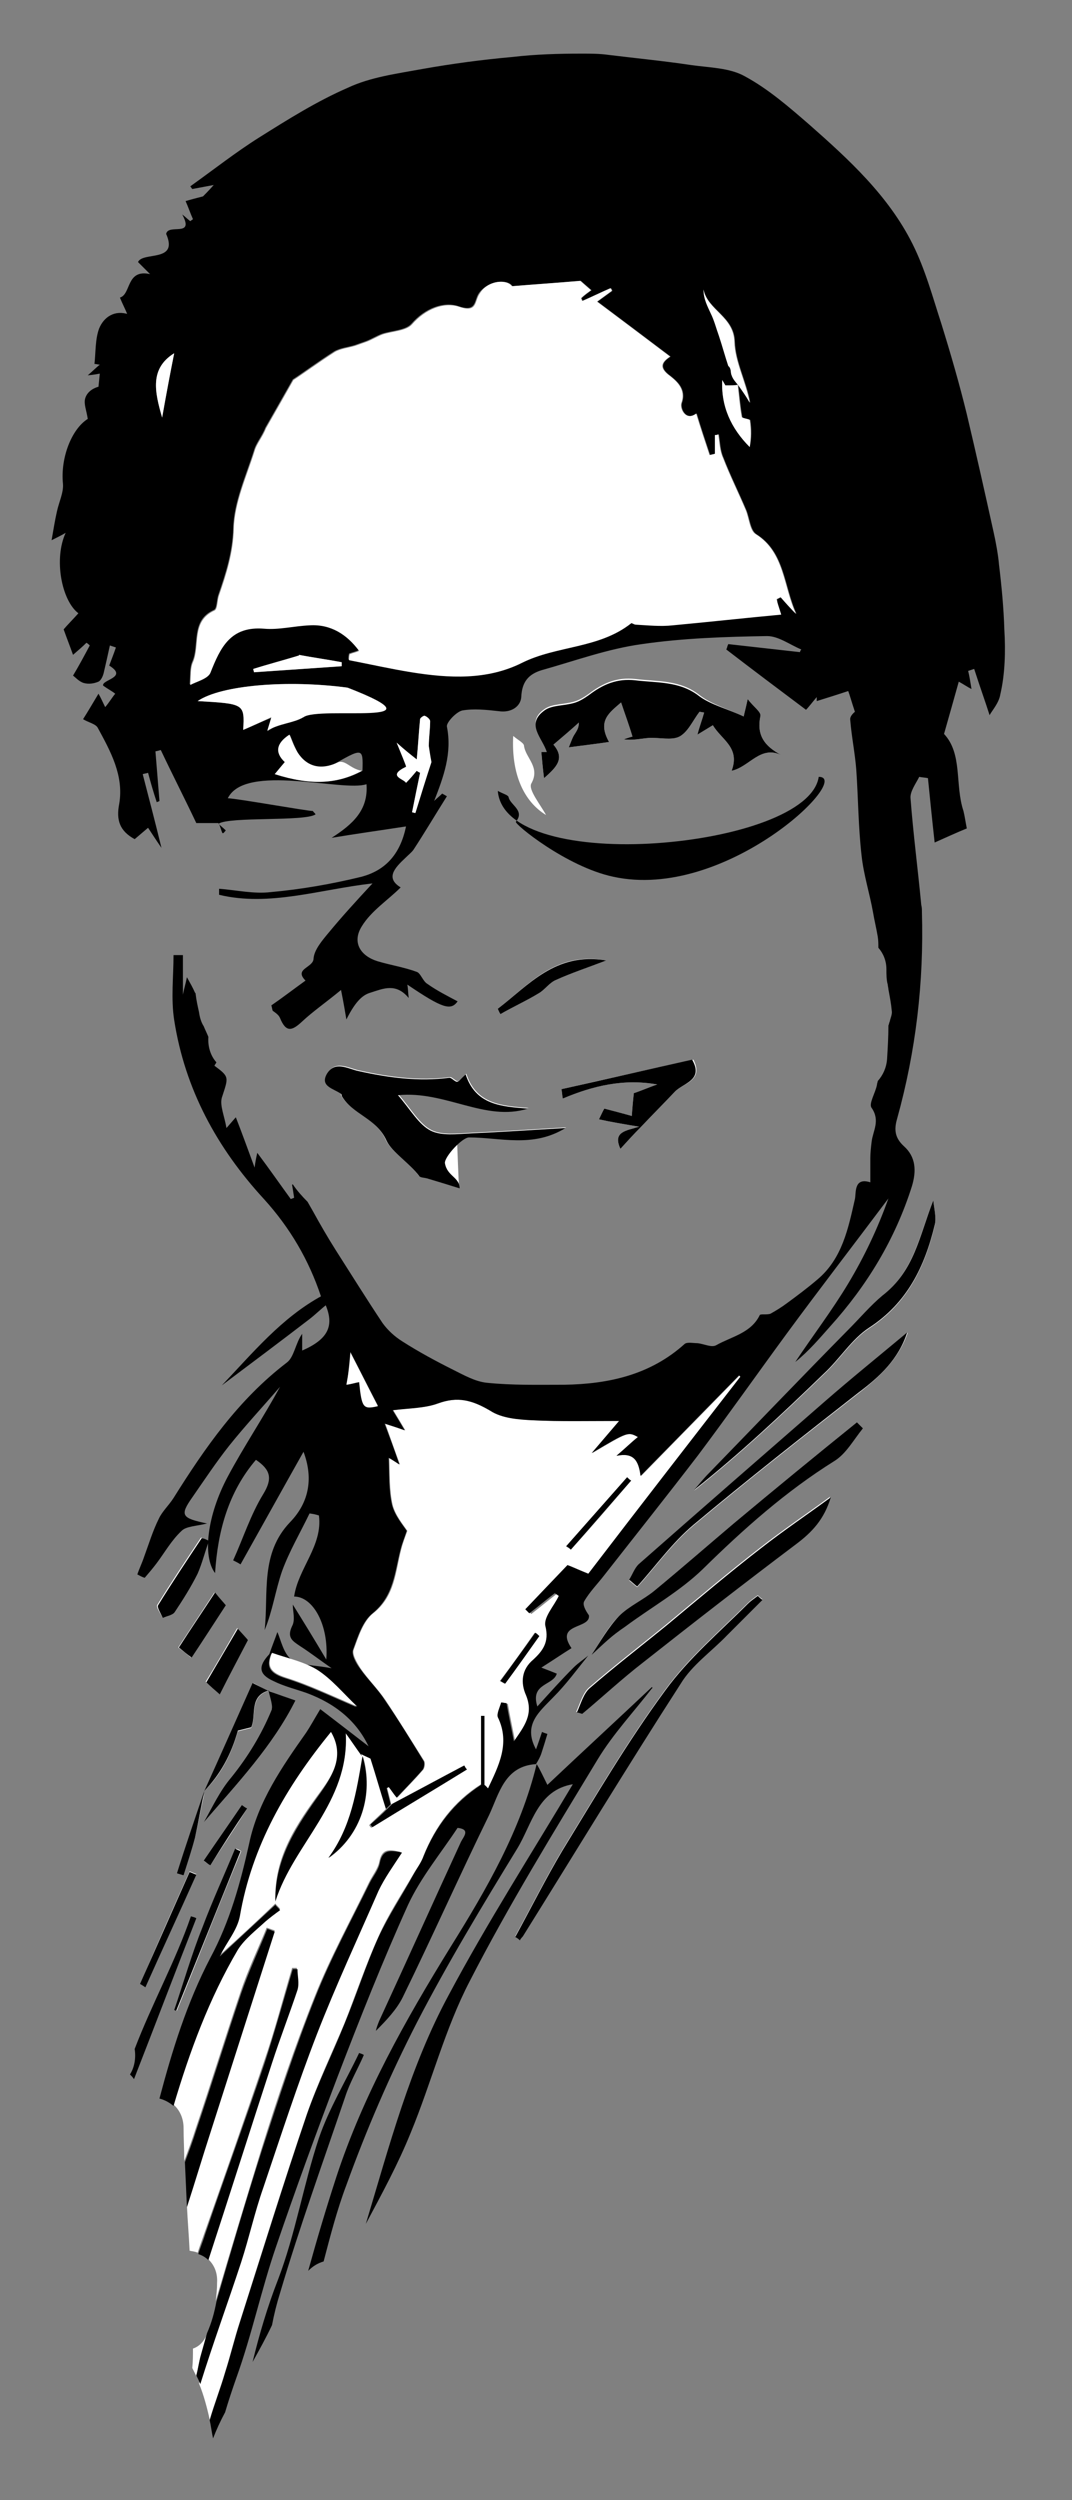 <?xml version="1.0" encoding="utf-8"?>
<!-- Generator: Adobe Illustrator 21.1.0, SVG Export Plug-In . SVG Version: 6.00 Build 0)  -->
<svg version="1.1" id="Capa_1" xmlns="http://www.w3.org/2000/svg" xmlns:xlink="http://www.w3.org/1999/xlink" x="0px" y="0px"
	 viewBox="0 0 160 373" style="enable-background:new 0 0 160 373;" xml:space="preserve">
<rect x="0" y="0" width="160" height="373" fill="#808080" stroke="none"/>
<style type="text/css">
	.st0{fill:#FFFFFF;}
</style>
<path class="st0" d="M26.4,300c-0.1,0-0.2-0.1-0.3-0.1c1.4-4.1,2.6-8.3,4.2-12.3c1.5-4,3.3-7.9,4.9-11.8c0.3,0.1,0.6,0.2,0.8,0.4
	C32.7,284.1,29.6,292.1,26.4,300z M31.4,278.3c-0.3-0.2-0.7-0.4-1-0.7c1.9-2.8,3.8-5.5,5.7-8.3c0.3,0.2,0.5,0.4,0.8,0.5
	C35.1,272.7,33.2,275.5,31.4,278.3z M29.1,274.2c-0.5,1.9-1.1,3.7-1.7,5.6c-0.3-0.1-0.7-0.2-1-0.3c1.4-4,2.7-7.9,4.1-11.9
	C30,269.7,29.6,272,29.1,274.2z M44.1,253.7c-3.4,6.8-8.7,12.4-13.7,18.2c1.3-2.3,2.4-4.7,4.1-6.7c2.5-3.1,4.5-6.4,6-10
	c0.3-0.8-0.1-1.9-0.3-2.9C41.6,252.9,42.9,253.3,44.1,253.7z M40,252.3c-2.8,0.9-1.7,3.7-2.5,5.5c-0.8,0.2-1.6,0.4-2,0.5
	c-1,3.5-2.5,6.4-4.9,8.8c2.3-5.2,4.7-10.4,7.2-16C38.9,251.7,39.5,252,40,252.3z M35.4,242.9c0.8,0.9,1.3,1.4,1.5,1.7
	c-1.4,2.7-2.7,5.2-4.2,8.1c-0.8-0.7-1.4-1.2-2-1.8C32.3,248.3,33.8,245.7,35.4,242.9z M32,237.6c0.7,0.9,1.2,1.4,1.6,1.9
	c-1.7,2.6-3.3,5.1-5.1,7.8c-0.6-0.5-1.2-1-1.9-1.5C28.5,242.9,30.1,240.5,32,237.6z M23.5,239.4c2.1-3.4,4.3-6.7,6.5-10
	c0.4,0.2,0.8,0.4,1.2,0.5c-0.6,1.6-1,3.3-1.7,4.9c-1,2-2.2,3.9-3.4,5.7c-0.3,0.5-1.2,0.6-1.8,0.9C23.9,240.6,23.2,239.7,23.5,239.4z
	 M28.3,279.2c0.3,0.1,0.7,0.3,1,0.4c-2.5,5.6-5.1,11.2-7.6,16.8c-0.2-0.2-0.5-0.3-0.7-0.5C23.3,290.4,25.8,284.8,28.3,279.2z
	 M100.7,162.9c-1.7,1.8-3.4,3.5-5.1,5.3c-1,1-2,2.1-3,3.2c-1.2-2.6,0.9-2.7,2.8-3.3c-2.4-0.4-4.2-0.7-6-1.1c0.3-0.6,0.6-1.3,0.8-1.6
	c1.5,0.4,2.7,0.7,4.1,1.1c0.1-1.5,0.2-2.4,0.3-3.4c1.2-0.4,2.3-0.9,3.5-1.3c-5-0.9-9.6,0.2-14.1,2.1c-0.1-0.5-0.1-0.9-0.2-1.4
	c6.5-1.5,13-2.9,19.7-4.4C105.1,161.3,101.9,161.6,100.7,162.9z M81.4,105.7c1.1-0.7,2.8-0.6,4.2-1c0.8-0.2,1.6-0.7,2.3-1.2
	c2.1-1.6,4.2-2.5,6.9-2.2c3.3,0.4,6.7,0.1,9.6,2.4c1.8,1.4,4.3,2.1,6.6,3.2c0.1-0.5,0.3-1.2,0.6-2.6c0.8,1.1,2,1.9,1.9,2.5
	c-0.6,2.8,0.5,4.5,3.2,5.9c-3.2-1.6-4.8,1.7-7.5,2.3c1.3-3.5-1.5-4.6-2.8-6.8c-0.8,0.5-1.5,0.9-2.3,1.4c0.3-1.2,0.7-2.2,1-3.3
	c-0.2,0-0.5-0.1-0.7-0.1c-1,1.3-1.7,3-3,3.7c-1.2,0.6-3,0.1-4.6,0.2c-1.2,0.1-2.4,0.4-3.7,0.2c0.6-0.2,1.2-0.4,1.3-0.4
	c-0.5-1.7-1.1-3.3-1.7-5.1c-1.7,1.5-3.6,2.7-1.8,5.9c-2,0.3-3.8,0.5-6,0.8c0.4-1,0.6-1.6,0.9-2c0.3-0.5,0.6-0.9,0.6-1.7
	c-1.2,1.1-2.4,2.1-3.8,3.3c1.8,2.1,0.4,3.4-1.4,5c-0.2-1.6-0.3-2.8-0.4-3.9c0.3,0,0.5,0,0.8,0C81,109.9,78.3,107.7,81.4,105.7z
	 M76.6,109.8c0.7,0.6,1.5,1,1.6,1.4c0.2,1.9,2.5,3.2,1.1,5.7c-0.5,0.9,1.4,3.2,2.2,4.7C78.2,119.6,76.3,115.5,76.6,109.8z
	 M90.5,143.3c-2.9,1.1-5.3,1.9-7.5,2.9c-1,0.4-1.7,1.5-2.6,2c-1.8,1.1-3.8,2-5.7,3.1c-0.1-0.3-0.2-0.6-0.4-0.8
	C79,146.9,82.9,141.9,90.5,143.3z M48.9,160.1c1.2-2,3.2-0.7,4.7-0.4c4.5,1,9,1.6,13.6,1c0.3,0,0.8,0.6,1.1,0.6
	c0.3,0,0.6-0.5,1.3-1.1c1.5,4.6,5.4,4.8,9.3,5.1c-6.4,2-12.3-2.7-19.4-2c1.9,2.2,3.1,4.4,4.9,5.3c1.6,0.8,3.9,0.5,6,0.4
	c4.5-0.2,9-0.5,14.1-0.8c-5.5,3.3-10.9,0.9-16.3,1.5c0.1,2.7,0.2,5.3,0.3,7.5c-1.6-0.5-3.2-1-4.9-1.5c-0.4-0.1-0.9-0.1-1.1-0.3
	c-1.5-2-4.1-3.6-4.9-5.3c-1.5-3.4-5.1-3.9-6.7-6.7c0-0.1,0-0.2-0.1-0.3C49.9,162.4,47.8,162,48.9,160.1z M108.5,243.8
	c-2.3,2.4-5.2,4.4-6.9,7.2c-8,12.4-15.7,25.1-23.5,37.6c-0.1,0.2-0.4,0.4-0.5,0.7c-0.2-0.1-0.4-0.2-0.7-0.4c2.4-4.4,4.6-8.8,7.1-13
	c4.9-8,9.7-16.2,15.3-23.8c3.5-4.8,8.1-8.7,12.3-12.9c0.5-0.5,1-0.8,1.5-1.2c0.2,0.2,0.4,0.4,0.7,0.6
	C112,240.3,110.3,242.1,108.5,243.8z M118.5,230.3c-7.7,5.8-15.3,11.7-22.9,17.7c-3.1,2.4-6,5.1-9,7.6c-0.2-0.1-0.4-0.1-0.6-0.2
	c0.6-1.3,1-2.9,2-3.7c3.7-3.2,7.6-6.2,11.4-9.3c4.7-3.9,9.4-7.9,14.2-11.6c3.2-2.5,6.6-4.8,10.3-7.5
	C122.8,226.6,121,228.5,118.5,230.3z M124.4,218c-7.2,4.5-13.5,10.1-19.6,16.1c-3.4,3.3-7.7,5.7-11.6,8.6c-1.6,1.2-3.2,2.6-4.7,3.9
	c1.2-1.9,2.3-3.9,3.9-5.5c1.5-1.5,3.6-2.4,5.3-3.8c4-3.3,7.9-6.7,11.8-10c6.1-5.1,12.2-10.1,18.4-15.1c0.3,0.3,0.6,0.6,0.9,0.9
	C127.3,214.7,126.2,216.9,124.4,218z M128.1,207.9c-8.3,6.5-16.6,13-24.6,19.7c-3.2,2.7-5.6,6.1-8.4,9.2c-0.4-0.3-0.8-0.7-1.2-1
	c0.5-0.8,0.8-1.7,1.4-2.3c9.2-8.1,18.5-16.2,27.8-24.3c4.1-3.5,8.2-6.9,12.4-10.4C134.1,202.8,131.3,205.4,128.1,207.9z
	 M139.5,182.9c-1.5,6.2-4.1,11.6-9.8,15.3c-2.6,1.7-4.4,4.7-6.8,6.9c-6.2,6-12.5,11.9-19.3,17.3c0.7-0.8,1.4-1.7,2.2-2.5
	c6.9-7.1,13.8-14.3,20.8-21.4c1.7-1.7,3.3-3.6,5.1-5.1c4.8-3.9,5.5-9.1,7.6-14.3C139.4,180.4,139.8,181.7,139.5,182.9z"/>
<path class="st0" d="M110.4,205.2c-4.9,5-9.8,10-14.7,15c-0.3-2.5-1.1-3.5-3.6-3c1.3-1.1,2.3-2,3.2-2.8c-1.5-0.8-1.5-0.8-6.9,2.4
	c1.6-1.9,2.8-3.3,4.1-4.8c-4.6,0-8.8,0.1-12.9-0.1c-2.1-0.1-4.5-0.4-6.3-1.4c-2.6-1.7-4.9-2.2-7.9-1.1c-1.9,0.7-4.1,0.6-6.7,1
	c0.8,1.3,1.2,2,1.8,3c-1.4-0.5-2.4-0.8-3-1c0.7,1.9,1.3,3.7,2.2,6.1c-0.9-0.6-1.3-0.9-1.6-1c0.1,2.4,0,4.8,0.5,7
	c0.4,1.6,1.6,3,2.2,3.9c-0.4,1.1-0.7,1.9-0.9,2.7c-0.9,3.4-0.9,7-4.2,9.6c-1.5,1.2-2.2,3.5-2.9,5.4c-0.3,0.7,0.5,2,1,2.8
	c1.1,1.6,2.6,3.1,3.7,4.7c2,3,3.9,6.1,5.8,9.1c0.2,0.3,0.1,1-0.1,1.3c-1.2,1.4-2.5,2.7-3.9,4.2c-0.5-0.6-0.8-1.1-1.2-1.6
	c-0.1,0.1-0.2,0.1-0.3,0.2l0.6,2.4c3.6-1.9,7.1-3.8,10.7-5.7c0.1,0.2,0.2,0.4,0.4,0.6c-4.7,2.9-9.4,5.7-14.1,8.6
	c-0.1-0.1-0.2-0.2-0.3-0.4c0.9-0.9,1.8-1.7,2.7-2.6c-0.8-2.5-1.5-5-2.3-7.5c-0.5-0.3-1.1-0.5-1.6-0.8c0,0.1,0.1,0.2,0.1,0.4
	c-0.8-1.1-1.6-2.3-2.4-3.4c0.6,10.3-7.7,16.5-10.5,25.1c-0.2-6.5,3.2-11.4,6.8-16.3c2-2.7,3.6-5.6,1.5-9c-6.7,8.1-11.8,17-13.6,27.5
	c-0.4,2.1-1.9,4-3,6c2.9-2.6,5.6-5.1,8.3-7.7c0.2,0.3,0.5,0.5,0.7,0.8c-0.7,0.6-1.5,1.1-2.2,1.7c-1.4,1.4-3.1,2.6-4.1,4.2
	c-4.3,7.3-7.2,15.3-9.6,23.3c0.9,0.8,1.5,2,1.5,3.5c0,1.6,0.1,3.2,0.1,4.9c0.6-1.6,1.2-3.2,1.7-4.8c2.3-6.8,4.4-13.6,6.7-20.4
	c1.1-3.3,2.6-6.4,3.9-9.6c0.4,0.1,0.8,0.3,1.2,0.4c-3.2,10-6.4,20-9.6,30c-1.2,3.7-2.3,7.4-3.5,11.1c0.1,2.2,0.3,4.5,0.4,6.7
	c0.4,0.1,0.8,0.1,1.2,0.3c0.3-1,0.7-2,1-2.9c3-8.5,6-17,8.9-25.6c1.6-4.6,2.8-9.3,4.2-14c0.2,0,0.5,0,0.7,0c0,1,0.3,2.2,0,3.1
	c-1.2,3.7-2.6,7.3-3.8,10.9c-3.2,9.8-6.4,19.6-9.5,29.4c0.9,0.8,1.5,2,1.4,3.6c0,1-0.1,1.8-0.2,2.7c2.2-7.5,4.5-15.1,6.8-22.6
	c2.4-7.7,5-15.4,8-22.9c2.3-5.8,5.4-11.4,8.1-17c0.5-1,1.3-2,1.5-3c0.4-2,1.4-1.9,3.2-1.5c-1.2,2-2.6,3.7-3.5,5.7
	c-3.2,7.1-6.4,14.2-9.2,21.4c-2.9,7.5-5.4,15.2-8,22.9c-1.2,3.6-2.1,7.4-3.3,11.1c-2,6.1-4.3,12.1-6.1,18.2c0.7,1.7,1.2,3.6,1.6,5.4
	c0.7-2.4,1.6-4.7,2.3-7.1c0.8-2.5,1.4-5.1,2.2-7.5c3.3-10.4,6.5-20.7,10-31c1.6-4.6,3.7-9,5.6-13.5c1.7-4.3,3.2-8.8,5.1-13
	c1.4-3.2,3.4-6.2,5.2-9.3c0.5-0.9,1.2-1.7,1.5-2.7c1.8-4.5,4.5-8.1,8.6-10.7V256c0.2,0,0.4,0,0.5,0v10.3c0.2,0.2,0.4,0.5,0.7,0.7
	c1.5-3.4,3.3-6.7,1.5-10.7c-0.3-0.5,0.3-1.4,0.5-2.2c0.3,0,0.5,0.1,0.8,0.1c0.3,1.8,0.7,3.6,1.1,5.7c1.5-2.2,3-4,1.8-6.9
	c-0.8-1.8-0.7-3.7,1.1-5.3c1.5-1.3,2.4-2.6,1.8-5c-0.3-1.2,1.3-2.9,2-4.4c-0.2-0.2-0.4-0.3-0.5-0.5c-1.3,1-2.5,2-3.8,3
	c-0.2-0.2-0.4-0.4-0.6-0.6c2-2.1,4-4.3,6.3-6.6c0.9,0.4,2.1,0.9,3.1,1.3c7.5-9.8,15.1-19.6,22.7-29.4
	C110.6,205.3,110.5,205.3,110.4,205.2z M49.1,277.2c3.3-4.5,4.1-9.8,5.1-15.1C55.8,267.7,53.9,273.8,49.1,277.2z M79.8,243.6
	c0.2,0.2,0.4,0.3,0.6,0.5c-1.7,2.4-3.4,4.8-5.1,7.1l-0.7-0.4C76.5,248.3,78.2,245.9,79.8,243.6z M85.2,231.2
	c-0.2-0.2-0.5-0.3-0.7-0.5c3-3.4,6.1-6.9,9.1-10.3c0.2,0.2,0.4,0.4,0.6,0.5C91.3,224.3,88.3,227.8,85.2,231.2z"/>
<path class="st0" d="M29.3,354.5c0.2-1,0.4-2.1,0.7-3.1c0.3-1.1,0.6-2.1,0.9-3.2v0.1c-0.5,1.1-1.2,1.8-2.1,2.1c0,1,0,1.9-0.1,2.9
	C28.9,353.7,29.1,354.1,29.3,354.5z"/>
<path d="M72.3,266.3c-0.2,0-0.4,0-0.5,0c-4,2.6-6.8,6.2-8.6,10.7c-0.4,1-1,1.8-1.5,2.7c-1.7,3.1-3.7,6.1-5.2,9.3
	c-1.9,4.2-3.3,8.7-5.1,13c-1.8,4.5-4,8.9-5.6,13.5c-3.5,10.3-6.7,20.7-10,31c-0.8,2.5-1.4,5-2.2,7.5c-0.7,2.4-1.6,4.7-2.3,7.1
	c0.2,0.9,0.3,1.8,0.5,2.7c0.5-1.3,1.1-2.6,1.8-3.9c0.5-1.7,1.1-3.5,1.7-5.2c2.3-6.4,3.7-13.1,5.9-19.5c2.9-8.5,6-17,9.2-25.4
	c3.3-8.6,6.7-17.2,10.5-25.6c1.9-4.1,4.9-7.7,7.4-11.5c1.5-1.9,3.1-3.8,4.6-5.8C72.8,266.8,72.6,266.5,72.3,266.3z"/>
<path d="M149.9,93.9c-0.1-3.2-0.4-6.4-0.8-9.7c-0.1-1.3-0.5-3.5-0.8-4.8c-1.3-5.9-2.6-11.7-4-17.6c-1.1-4.5-2.4-9-3.8-13.5
	c-1.3-4-2.4-8.1-4.3-11.9c-3.6-7.2-9.5-12.6-15.4-17.8c-3-2.6-6.1-5.3-9.6-7.2c-2.3-1.3-5.3-1.3-8.1-1.7c-4-0.6-8.1-1-12.2-1.5
	C89.5,8,88.2,8,86.8,8c-3.4,0-6.9,0.1-10.3,0.5c-4.5,0.4-9,1-13.5,1.8c-3.8,0.7-7.7,1.2-11.1,2.8c-4.6,2-8.9,4.7-13.2,7.4
	c-3.5,2.2-6.8,4.8-10.3,7.3c0.1,0.1,0.2,0.3,0.3,0.4c1.1-0.2,2.1-0.4,3.2-0.6c-0.7,0.8-1.4,1.5-1.6,1.7c-1.2,0.3-1.9,0.5-2.6,0.7
	c0.4,0.9,0.7,1.8,1.1,2.7c-0.1,0.1-0.3,0.2-0.4,0.3c-0.4-0.3-0.8-0.7-1.2-1c1.9,3.5-2.1,1.3-2.4,2.9c1.9,4.3-3.5,2.6-4.2,4.2
	c0.8,0.8,1.3,1.3,1.8,1.8c-3.6-0.8-2.8,3-4.5,3.5c0.4,1,0.8,1.7,1.1,2.5c-1.4,2.9-2.7,5.8-4.1,8.8l-0.2,2c-1.1,0.3-1.8,1-2,1.8
	s0.2,1.7,0.4,3C10.7,64,9,68.3,9.4,72.2c0.1,1.3-0.6,2.7-0.9,4.1c-0.3,1.3-0.5,2.6-0.8,4.3c1-0.5,1.4-0.7,2.1-1.1
	c-1.8,3.9-0.6,10.1,1.9,12c-0.8,0.9-1.7,1.8-2.2,2.4c0.5,1.4,0.9,2.4,1.4,3.8c0.8-0.7,1.4-1.2,2-1.8c0.2,0.1,0.4,0.3,0.5,0.4
	c-0.8,1.5-1.6,3-2.5,4.5c0.3,0.2,0.9,0.9,1.6,1.1c0.7,0.2,1.5,0.1,2.2-0.2c0.4-0.2,0.7-0.9,0.8-1.4c0.3-1.3,0.6-2.6,0.9-4
	c0.3,0.1,0.6,0.2,0.9,0.3c-0.3,0.9-0.7,1.9-1,2.7c2.9,1.8-1.2,2.1-0.9,3c0.7,0.5,1.3,0.8,1.8,1.2c-0.5,0.6-0.9,1.3-1.5,2
	c-0.4-0.8-0.6-1.3-1-2c-0.9,1.5-1.6,2.7-2.3,3.8c0.8,0.5,1.9,0.7,2.2,1.3c1.9,3.5,3.9,7.1,3.2,11.3c-0.5,2.5,0.1,4.1,2.3,5.3
	c0.7-0.6,1.3-1.1,2-1.7c0.6,0.9,1.1,1.7,2,3c-1-4.1-1.9-7.5-2.8-11c0.3-0.1,0.5-0.1,0.8-0.2c0.4,1.5,0.8,2.9,1.3,4.4
	c0.1-0.1,0.3-0.1,0.4-0.2c-0.2-2.5-0.4-4.9-0.6-7.4c0.5-0.1,0.4-0.1,0.8-0.2c1.7,3.6,3.5,7.1,5.3,10.9h3.3c0.3,0.5,0.4,1.1,0.6,1.5
	c0.1,0,0.1,0,0.1,0c0.1,0,0.2-0.2,0.4-0.4c-0.4-0.4-0.8-0.7-1.1-1c1.7-1.1,12.9-0.3,14.5-1.4c-0.1-0.2-0.3-0.3-0.4-0.5
	c-0.9,0-11.5-1.9-12.7-1.9c2.6-5.3,17.2-0.9,20.7-2.1c0.3,3.9-2.1,6-5.2,8c3.6-0.6,7.2-1.1,11.1-1.7c-0.9,4.4-3.3,6.6-6.6,7.5
	c-4.5,1.1-9.1,1.9-13.6,2.3c-2.5,0.3-5.1-0.3-7.7-0.5c0,0.3,0,0.6,0,0.9c7.5,1.8,15-0.8,22.9-1.7c-2.6,2.8-4.6,5-6.5,7.3
	c-1,1.2-2.2,2.6-2.3,3.9c0,1.4-3,1.5-1.2,3.3c-1.8,1.3-3.5,2.6-5.1,3.7c0.1,0.3,0.1,0.5,0.2,0.8c0.4,0.3,0.9,0.6,1.1,1.1
	c0.9,2.2,1.8,1.9,3.3,0.5c1.6-1.5,3.5-2.8,5.8-4.7c0.4,2,0.6,3.2,0.8,4.4c1.5-3,2.6-3.7,3.6-4c1.9-0.6,3.8-1.5,5.7,0.8
	c-0.1-0.9-0.1-1.4-0.2-2c5.3,3.6,6.5,3.9,7.5,2.5c-1.5-0.8-3.1-1.6-4.5-2.6c-0.7-0.4-1-1.6-1.6-1.8c-1.9-0.7-3.9-1-5.9-1.6
	c-2.5-0.8-3.8-2.8-2.3-5.2c1.4-2.3,3.9-3.9,5.8-5.8c-2.3-1.4-0.9-2.9,0.7-4.4c0.4-0.4,0.9-0.8,1.2-1.2c1.7-2.6,3.3-5.3,5-8
	c-0.2-0.1-0.5-0.3-0.7-0.4c-0.4,0.4-0.8,0.7-1.2,1.1c1.4-3.6,2.7-7.1,1.9-11.1c-0.1-0.6,1.4-2.2,2.3-2.4c1.7-0.3,3.6-0.1,5.4,0.1
	c1.9,0.3,3.3-0.7,3.4-2.1c0.1-2.3,1.1-3.4,3-4c5-1.4,9.9-3.2,15-3.9c6.2-0.9,12.5-1.1,18.7-1.2c1.7,0,3.4,1.3,5.1,2
	c-0.1,0.1-0.2,0.3-0.2,0.4c-3.6-0.4-7.1-0.8-10.7-1.2c-0.2,0.4-0.1,0.4-0.3,0.8c3.9,3,7.9,6,11.9,9c0.4-0.4,1-1.2,1.6-1.9
	c0,0.2,0,0.4,0,0.6c1.6-0.5,3.2-1,4.7-1.5c0.2,0.5,0.5,1.6,1,3.1c0,0-0.8,0.6-0.7,1.2c0.2,2.5,0.7,4.9,0.9,7.4
	c0.3,4.3,0.3,8.6,0.8,12.9c0.3,2.8,1.2,5.6,1.7,8.4c0.2,1.2,0.5,2.4,0.7,3.6c0.1,0.6,0.1,1.1,0.1,1.7c0.7,0.8,1.2,1.9,1.2,3.2
	c0,0.8,0,1.6,0.2,2.3c0,0.2,0.1,0.5,0.1,0.7c0.2,1.1,0.4,2.1,0.5,3.2c0.1,0.5-0.2,1.1-0.3,1.6c-0.1,0.2-0.1,0.4-0.2,0.6
	c0,1.7-0.1,3.3-0.2,5c-0.1,1.3-0.6,2.4-1.4,3.3c0,0.2-0.1,0.3-0.1,0.5c-0.2,1.2-1.3,2.9-0.8,3.5c1.3,1.9,0.2,3.4,0,5
	c-0.1,0.8-0.2,1.7-0.2,2.5c0,1.2,0,2.4,0,3.6c-2.5-0.8-2.1,1.6-2.3,2.5c-1,4.4-1.9,8.9-5.6,12c-1.4,1.2-3,2.4-4.5,3.5
	c-0.8,0.6-1.6,1.1-2.5,1.6c-0.5,0.2-1.5,0-1.6,0.2c-1.3,2.7-4.2,3.2-6.5,4.5c-0.7,0.4-1.8-0.2-2.8-0.3c-0.6,0-1.5-0.2-1.9,0.1
	c-5.1,4.6-11.3,6-18,6.1c-3.9,0-7.7,0.1-11.6-0.3c-1.7-0.2-3.3-1.1-4.9-1.9c-2.6-1.3-5.2-2.7-7.7-4.3c-1.1-0.7-2.1-1.6-2.9-2.7
	c-2.4-3.6-4.7-7.3-7-10.9c-1.2-1.9-2.3-3.8-3.4-5.8c-0.3-0.5-0.5-0.9-0.8-1.4c-0.8-0.8-1.6-1.7-2.2-2.6c0,0-0.1,0-0.1,0.1
	c0.1,0.6,0.2,1.2,0.3,1.9c-0.2,0.1-0.3,0.1-0.5,0.2c-1.6-2.2-3.2-4.5-5-6.9c-0.2,0.9-0.3,1.4-0.4,2.2c-1-2.7-1.9-5.2-2.8-7.5
	c-0.2,0.2-0.6,0.7-1.4,1.6c-0.3-1.8-1-3.3-0.7-4.5c1-3.1,1.2-3.1-1.1-4.8c0.1-0.2,0.2-0.3,0.3-0.5c-0.9-1-1.3-2.4-1.2-3.8
	c-0.2-0.5-0.5-1.1-0.7-1.6c-0.4-0.6-0.6-1.4-0.7-2.1c-0.2-0.9-0.4-1.8-0.5-2.7c0-0.1,0-0.1-0.1-0.2c-0.3-0.7-0.7-1.4-1.2-2.3
	c-0.2,1-0.4,1.6-0.6,2.6v-5.9c-0.5,0-0.9,0-1.4,0c0,3.2-0.4,6.5,0.1,9.7c1.6,10.3,6.4,19.1,13.4,26.7c3.9,4.3,6.7,9.1,8.5,14.5
	c0.2,0.4,0.4,0.8,0.7,1.3c1.3,3.1,0.4,5.1-3.5,6.8V199c-1,1.4-1.2,3.5-2.3,4.3c-7.2,5.5-12.2,12.7-16.9,20.2c-0.7,1.1-1.7,2-2.2,3.1
	c-0.9,1.8-1.5,3.8-2.2,5.7c-0.3,0.9-0.7,1.7-1,2.6c0.4,0.2,0.7,0.4,1.1,0.5c0.6-0.7,1.2-1.4,1.8-2.2c1.2-1.6,2.2-3.4,3.7-4.8
	c0.7-0.7,2.2-0.7,3.8-1.1c-3.8-0.8-4.1-1.2-2.2-3.9c1.8-2.6,3.6-5.3,5.5-7.7c2.4-3,5.1-5.9,7.6-8.8c-2.5,4.6-5.4,8.9-7.8,13.4
	c-3.1,5.8-3.8,11.9-1.9,14.4c0.4-6.3,2-12.1,6.1-16.9c2.2,1.5,2.5,2.8,1.1,5.1c-1.9,3.1-3,6.6-4.5,9.9c0.4,0.2,0.8,0.4,1.1,0.6
	c3.2-5.7,6.3-11.3,9.4-16.8c1.4,3.7,1,7.4-2,10.5c-4.5,4.7-3.2,10.6-3.8,16.1c1.2-2.9,1.6-5.9,2.6-8.8c1.1-3,2.7-5.7,4.1-8.6
	c0.7,0.1,0.7,0.1,1.4,0.3c0.6,4.5-3.1,7.9-3.7,12.1c2.8,0,5.2,4.2,4.8,9.4c-1.9-3.2-3.5-5.8-5-8.2c0,1,0.4,2.3-0.1,3.2
	c-0.8,1.7,0,2.2,1.2,3c1.4,0.9,2.7,1.9,4.7,3.3c-2.6-0.5-4.7-0.4-6-1.3c-1.2-0.9-1.6-3-2.1-4.1c-0.3,0.9-0.8,2.1-1.2,3.3l0,0
	c-1.7,1.8-1.6,3,0.6,4c1.6,0.8,3.3,1.2,5,1.8c4.3,1.6,7.7,4.3,9.5,8.6c0,0.4,0,0.8,0,1.2c0.8,2.5,1.5,5,2.3,7.5
	c0.2-0.2,0.4-0.4,0.7-0.7c-0.2-0.8-0.4-1.6-0.6-2.4c0.1-0.1,0.2-0.1,0.3-0.2c0.4,0.5,0.7,1,1.2,1.6c1.4-1.5,2.7-2.8,3.9-4.2
	c0.2-0.3,0.3-1,0.1-1.3c-1.9-3.1-3.8-6.2-5.8-9.1c-1.1-1.7-2.6-3.1-3.7-4.7c-0.6-0.8-1.3-2.1-1-2.8c0.7-1.9,1.4-4.2,2.9-5.4
	c3.2-2.6,3.3-6.2,4.2-9.6c0.2-0.8,0.5-1.5,0.9-2.7c-0.6-0.9-1.8-2.3-2.2-3.9c-0.5-2.2-0.4-4.6-0.5-7c0.2,0.1,0.7,0.4,1.6,1
	c-0.8-2.4-1.5-4.2-2.2-6.1c0.6,0.2,1.6,0.5,3,1c-0.6-1-1-1.7-1.8-3c2.6-0.3,4.8-0.3,6.7-1c3-1.1,5.2-0.5,7.9,1.1
	c1.7,1.1,4.1,1.3,6.3,1.4c4.1,0.2,8.3,0.1,12.9,0.1c-1.2,1.4-2.4,2.8-4.1,4.8c5.4-3.2,5.4-3.2,6.9-2.4c-1,0.8-1.9,1.7-3.2,2.8
	c2.5-0.5,3.3,0.6,3.6,3c4.9-5,9.8-10,14.7-15c0.1,0.1,0.1,0.1,0.2,0.2c-7.6,9.8-15.2,19.6-22.7,29.4c-1-0.4-2.1-0.9-3.1-1.3
	c-2.3,2.4-4.3,4.5-6.3,6.6c0.2,0.2,0.4,0.4,0.6,0.6c1.3-1,2.5-2,3.8-3c0.3,0.2,0.3,0.2,0.6,0.4c-0.7,1.5-2.3,3.2-2,4.5
	c0.6,2.4-0.4,3.7-1.8,5c-1.8,1.5-1.9,3.5-1.1,5.3c1.2,2.9-0.3,4.7-1.8,6.9c-0.4-2.1-0.8-3.9-1.1-5.7c-0.3,0-0.5-0.1-0.8-0.1
	c-0.2,0.7-0.7,1.7-0.5,2.2c1.9,3.9,0.1,7.3-1.5,10.7c-1.5,1.9-3.1,3.8-4.6,5.8c2.1,0.2,1,1.3,0.6,2.1c-4.1,8.9-8.1,17.8-12.2,26.7
	c-0.2,0.5-0.4,1-0.5,1.5c1.6-1.6,3.1-3.2,4-5c4.4-9,8.5-18.2,12.9-27.2c1.5-3.2,2.3-7.3,7-7.6c0.3-0.5,0.6-1,0.8-1.6
	c0.3-0.9,0.6-1.9,0.9-2.9c-0.3-0.1-0.6-0.2-0.8-0.3c-0.3,0.9-0.6,1.8-0.9,2.6c-2-3.7,0.5-5.6,2.6-7.8c1.9-1.9,3.5-4.1,5.2-6.2
	c-0.7,0.6-1.5,1.1-2.2,1.8c-1.8,1.8-3.5,3.7-5.4,5.8c-1.1-3.5,2.4-3.1,2.9-4.9c-0.5-0.2-1-0.4-2.3-0.9c1.9-1.2,3.2-2.1,4.5-2.9
	c-2.6-3.8,2.9-2.8,2.6-4.9c-0.5-0.7-1-1.6-0.7-2.1c0.8-1.4,2-2.6,3-3.9c4.7-6,9.4-11.9,14-17.9c4.5-6,8.8-12.1,13.2-18.1
	c5-6.8,10.1-13.4,15.2-20.2c-1.6,4.5-3.6,8.7-6,12.7s-5.3,7.8-7.9,11.7c2-1.6,3.6-3.5,5.2-5.3c5.5-6.1,9.7-13,12.2-20.9
	c0.7-2.3,0.6-4.4-1.2-6c-1.3-1.2-1.5-2.4-1-4.1c2.8-10.1,4-20.3,3.7-30.8c0-0.4,0-0.7-0.1-1.1c-0.5-5.3-1.2-10.6-1.6-15.9
	c-0.1-1,0.8-2.2,1.3-3.2c0.4,0.1,0.9,0.1,1.3,0.2c0.3,3,0.6,6,1,9.6c1.6-0.7,3.3-1.5,4.8-2.1c-0.2-1-0.3-1.8-0.5-2.6
	c-1.3-3.9-0.1-8.5-2.9-11.5c0.8-2.8,1.5-5.3,2.2-7.8c0.9,0.5,1.3,0.8,1.9,1.1c-0.2-1.2-0.3-1.9-0.5-2.7c0.3-0.1,0.6-0.2,0.9-0.3
	c0.8,2.5,1.7,5,2.3,6.9c0.3-0.6,1.4-1.8,1.6-3.1C150,100.6,150.1,97.2,149.9,93.9z M24.2,62.3c-1.1-3.8-1.9-7.3,1.8-9.6
	C25.4,55.7,24.8,58.9,24.2,62.3z M109.7,51c0.1,3,1.7,5.9,2.3,9.1c-0.6-0.9-1.2-1.7-1.8-2.6l0,0c-0.4-0.5-0.8-0.9-1-1.5
	c-0.2-0.4,0-1-0.5-1.4c-0.5-1.5-0.9-3-1.4-4.5c-0.4-1.1-0.7-2.3-1.2-3.3c-0.5-1.1-1.1-2.2-1.1-3.6C105.7,46.3,109.6,47.2,109.7,51z
	 M111.9,66.7c-2.8-2.8-4.3-6.1-4.1-10c0.3,0.5,0.5,0.9,0.5,0.8h1.9c0.2,1.6,0.3,3.1,0.6,4.7c0,0.3,1.2,0.3,1.2,0.5
	C112.2,64.1,112.2,65.4,111.9,66.7z M36.3,108.9c0.2-3.9,0.2-3.9-6.8-4.3c3.5-2.4,13.4-3.2,22.4-2c-1.8,1.2-4.2,2.7-6.6,4.4
	c-0.1-0.2-0.5-0.7-0.6-0.8c-1.5,0.9-2.9,1.7-4.8,2.9c0.3-1,0.4-1.3,0.6-2C39,107.7,37.7,108.3,36.3,108.9z M44.6,97.7
	c2.1,0.4,4.3,0.7,6.4,1.1v0.6c-4.4,0.3-8.8,0.6-13.1,0.9c0-0.2-0.1-0.3-0.1-0.5c2.3-0.6,4.5-1.3,6.9-2C44.7,98,44.6,97.7,44.6,97.7z
	 M54.1,115c-3.7,2-7.7,2.2-13,0.5c0.5-0.6,0.9-1.1,1.5-1.8c-1.5-1.3-1.3-2.7,0.7-4c0.3,0.7,0.5,1.3,0.8,1.9c1,2.1,1.8,4.3,5.1,2.8
	C54.2,111.5,54.2,111.5,54.1,115z M62,121.3c-0.2,0-0.3-0.1-0.5-0.1c0.4-2,0.8-4,1.2-5.9c-0.2-0.1-0.4-0.2-0.5-0.3
	c-0.5,0.6-1,1.2-1.6,1.8c-0.3-0.6-2.9-1,0-2.4c0.1,0-0.8-2.1-1.4-3.6c1.1,1,2.1,1.8,3,2.5c0.2-2,0.3-4,0.5-6c0-0.2,0.6-0.6,0.7-0.5
	c0.3,0.1,0.8,0.5,0.8,0.8c0,1.2-0.2,2.5-0.2,3.7c0,0.8,0.2,1.5,0.3,2.6C63.6,116.1,62.8,118.7,62,121.3z M116.5,91.6
	c-5.4,0.5-10.8,1.1-16.2,1.6c-1.8,0.2-3.7,0-5.5-0.1c-0.3,0-0.6-0.3-0.7-0.2c-4.8,3.8-11.1,3.3-16.3,5.9c-5.2,2.6-10.9,2.3-16.5,1.4
	c-3.1-0.5-6.2-1.2-9.3-1.8c0-0.3,0-0.6,0.1-0.9c0.5-0.2,1.1-0.3,1.4-0.5c-1.8-2.4-4.2-4-7.4-3.8c-2.3,0.1-4.6,0.7-6.8,0.5
	c-5-0.4-6.5,2.8-8,6.6c-0.4,0.9-2.1,1.3-3,1.8c0.1-1.4,0-2.5,0.4-3.4c1.1-2.5-0.3-6.1,3.2-7.7c0.5-0.2,0.4-1.5,0.7-2.3
	c1.1-3.2,2.1-6.3,2.2-9.9c0.1-3.9,1.9-7.8,3.1-11.6c0.3-1.1,1.2-2.1,1.7-3.4c1.2-2.1,2.4-4.2,4.1-7.2c1.4-0.9,3.7-2.6,6.2-4.2
	c0.9-0.5,2-0.6,3-0.9c0.6-0.2,1.1-0.4,1.7-0.6c0.8-0.3,1.6-0.8,2.4-1.1c1.5-0.5,3.5-0.5,4.4-1.5c2-2.3,4.8-3.4,7.1-2.6
	c2.7,0.9,2.2-0.9,3-2c1.4-1.9,4.3-2.1,5-1c3.7-0.3,6.7-0.5,10.2-0.8c0.1,0.1,0.8,0.7,1.6,1.4c-0.4,0.3-1,0.7-1.5,1.2
	c0.1,0.1,0.1,0.3,0.2,0.4c1.4-0.6,2.8-1.3,4.2-1.9c0.1,0.1,0.2,0.3,0.2,0.4c-0.7,0.5-1.5,1.1-2.2,1.6c3.6,2.7,7.2,5.4,10.9,8.2
	c-1.2,0.8-1.8,1.6,0,2.9c1,0.8,2.4,2,1.7,4c-0.3,0.8,0.6,2.8,2.2,1.6c0.6,2,1.3,4.1,2,6.2c0.3-0.1,0.5-0.1,0.8-0.2v-2.8
	c0.2,0,0.3,0,0.5-0.1c0.2,1.2,0.2,2.4,0.7,3.5c1,2.6,2.3,5.2,3.4,7.8c0.5,1.2,0.6,3,1.5,3.6c4.3,2.7,4.1,7.8,6,11.9
	c-0.8-0.8-1.6-1.7-2.3-2.5c-0.2,0.1-0.4,0.2-0.6,0.3C116,90.2,116.3,91,116.5,91.6z M53.2,254.7c-3.8-1.6-7.1-3.2-10.6-4.3
	c-2.2-0.7-3-1.6-2.1-3.7c2.2,0.8,4.7,1.3,6.7,2.5C49.5,250.6,51.2,252.7,53.2,254.7z M53.7,206.2c-0.6,0.1-1.2,0.3-1.9,0.4
	c0.2-1.6,0.3-3.1,0.5-4.9c1.5,2.9,2.8,5.5,4.1,8C54.3,210.2,54.1,210,53.7,206.2z"/>
<path d="M55.6,261c-2.6-2-5.3-4.1-7.8-6c-0.9,1.5-1.5,2.6-2.1,3.5c-3.6,5.1-7.2,10.3-8.5,16.5c-1.3,5.9-2.9,11.7-5.8,17.1
	c-3.5,6.7-5.7,13.8-7.6,21c0.8,0.2,1.5,0.6,2.1,1.1c2.4-8.1,5.3-16,9.6-23.3c1-1.6,2.7-2.9,4.1-4.2c0.7-0.6,1.5-1.2,2.2-1.7
	c-0.2-0.3-0.5-0.5-0.7-0.8c-2.7,2.5-5.4,5-8.3,7.7c1-2.1,2.6-3.9,3-6c1.8-10.5,6.9-19.3,13.6-27.5c2,3.4,0.4,6.3-1.5,9
	c-3.5,4.9-6.9,9.8-6.8,16.3c2.7-8.6,11.1-14.8,10.5-25.1c0.8,1.1,1.6,2.3,2.4,3.4c0-0.1-0.1-0.2-0.1-0.3c0.5,0.3,1.1,0.5,1.6,0.8
	C55.6,261.9,55.6,261.5,55.6,261z"/>
<path d="M97.3,251.7c-5.1,4.8-10.3,9.6-15.6,14.6c-0.7-1.4-1.1-2.3-1.6-3.1c-2.4,9.9-7.5,18.7-12.8,27.2
	c-6.8,11-13.1,22.2-17.1,34.4c-1.5,4.6-2.9,9.3-4.2,14c0.6-0.6,1.3-1.1,2.3-1.4c1-3.8,2-7.7,3.4-11.4c3-8.3,6.5-16.4,10.5-24.2
	c4.6-8.9,9.8-17.5,15-26c2.2-3.6,3-8.7,8.3-9.6c-6.2,10.4-12.8,20.7-18.5,31.4c-5.8,10.7-8.9,22.6-12.4,34.2
	c2.4-4.5,4.8-8.9,6.7-13.6c3.1-7.5,5.1-15.5,8.8-22.6c5.8-11.3,12.5-22.2,19.1-33.1c2.3-3.8,5.4-7.1,8.1-10.6
	C97.4,251.9,97.4,251.8,97.3,251.7z"/>
<path d="M56.7,277.9c-0.2,1.1-1,2-1.5,3c-2.8,5.7-5.8,11.2-8.1,17c-3,7.5-5.5,15.2-8,22.9c-2.4,7.5-4.6,15-6.8,22.6
	c-0.3,1.6-0.7,3.1-1.4,4.7c-0.3,1.1-0.6,2.1-0.9,3.2c-0.3,1-0.4,2.1-0.7,3.1c0.2,0.4,0.4,0.8,0.6,1.3c1.9-6.1,4.1-12.1,6.1-18.2
	c1.2-3.7,2-7.4,3.3-11.1c2.6-7.7,5.1-15.4,8-22.9c2.8-7.2,6.1-14.3,9.2-21.4c0.9-1.9,2.2-3.7,3.5-5.7C58.1,276,57.1,276,56.7,277.9z
	"/>
<path d="M111,106.9c0.1-0.5,0.3-1.2,0.6-2.6c0.8,1.1,2,1.9,1.9,2.5c-0.6,2.8,0.5,4.5,3.2,5.9c-3.2-1.6-4.8,1.7-7.5,2.3
	c1.3-3.5-1.5-4.6-2.8-6.8c-0.8,0.5-1.5,0.9-2.3,1.4c0.3-1.2,0.7-2.2,1-3.3c-0.2,0-0.5-0.1-0.7-0.1c-1,1.3-1.7,3-3,3.7
	c-1.2,0.6-3,0.1-4.6,0.2c-1.2,0.1-2.4,0.4-3.7,0.2c0.6-0.2,1.2-0.4,1.3-0.4c-0.5-1.7-1.1-3.3-1.7-5.1c-1.7,1.5-3.6,2.7-1.8,5.9
	c-2,0.3-3.8,0.5-6,0.8c0.4-1,0.6-1.6,0.9-2c0.3-0.5,0.6-0.9,0.6-1.7c-1.2,1.1-2.4,2.1-3.8,3.3c1.8,2.1,0.4,3.4-1.4,5
	c-0.2-1.6-0.3-2.8-0.4-3.9c0.3,0,0.5,0,0.8,0c-0.6-2.1-3.3-4.2-0.2-6.3c1.1-0.7,2.8-0.6,4.2-1c0.8-0.2,1.6-0.7,2.3-1.2
	c2.1-1.6,4.2-2.5,6.9-2.2c3.3,0.4,6.7,0.1,9.6,2.4C106.2,105.2,108.7,105.8,111,106.9z"/>
<path d="M39.9,287.8c-1.3,3.2-2.8,6.4-3.9,9.6c-2.3,6.8-4.4,13.6-6.7,20.4c-0.5,1.6-1.1,3.2-1.7,4.8c0.1,2.2,0.2,4.5,0.3,6.7
	c1.2-3.7,2.3-7.4,3.5-11.1c3.2-10,6.4-20,9.6-30C40.7,288.1,40.3,287.9,39.9,287.8z"/>
<path d="M68.6,177.3c-1.6-0.5-3.2-1-4.9-1.5c-0.4-0.1-0.9-0.1-1.1-0.3c-1.5-2-4.1-3.6-4.9-5.3c-1.5-3.4-5.1-3.9-6.7-6.7
	c0-0.1,0-0.2-0.1-0.3c-1.1-0.8-3.2-1.1-2.1-3c1.2-2,3.2-0.7,4.7-0.4c4.5,1,9,1.6,13.6,1c0.3,0,0.8,0.6,1.1,0.6
	c0.3,0,0.6-0.5,1.3-1.1c1.5,4.6,5.4,4.8,9.3,5.1c-6.4,2-12.3-2.7-19.4-2c1.9,2.2,3.1,4.4,4.9,5.3c1.6,0.8,3.9,0.5,6,0.4
	c4.5-0.2,9-0.5,14.1-0.8c-4.9,3-9.7,1.4-14.4,1.4c-1,0-3.6,2.8-3.6,3.8C66.7,175.5,68.6,175.6,68.6,177.3z"/>
<path d="M53.6,306.3c-2,4.2-4.5,8.3-6,12.7c-2.3,6.9-3.5,14.3-6.1,21.1c-1.6,4.1-2.8,8.2-3.8,12.3c1-1.8,2-3.6,2.9-5.5
	c0.3-1.6,0.7-3.2,1.2-4.8c2.9-9.8,6.4-19.5,9.7-29.2c0.7-2.2,1.9-4.2,2.8-6.3C54.2,306.5,53.9,306.4,53.6,306.3z"/>
<path d="M86.1,255.5c0.6-1.3,1-2.9,2-3.7c3.7-3.2,7.6-6.2,11.4-9.3c4.7-3.9,9.4-7.9,14.2-11.6c3.2-2.5,6.6-4.8,10.3-7.5
	c-1,3.3-2.8,5.2-5.2,7c-7.7,5.8-15.3,11.7-22.9,17.7c-3.1,2.4-6,5.1-9,7.6C86.5,255.6,86.3,255.5,86.1,255.5z"/>
<path d="M135.4,198.8c-1.3,4-4.1,6.6-7.3,9c-8.3,6.5-16.6,13-24.6,19.7c-3.2,2.7-5.6,6.1-8.4,9.2c-0.4-0.3-0.8-0.7-1.2-1
	c0.5-0.8,0.8-1.7,1.4-2.3c9.2-8.1,18.5-16.2,27.8-24.3C127,205.7,131.2,202.3,135.4,198.8z"/>
<path d="M88.3,246.9c1.3-2,2.5-4.1,4.1-5.8c1.5-1.5,3.6-2.4,5.3-3.8c4-3.3,7.9-6.7,11.8-10c6.1-5.1,12.2-10.1,18.4-15.1
	c0.3,0.3,0.6,0.6,0.9,0.9c-1.4,1.7-2.5,3.8-4.3,4.9c-7.2,4.5-13.5,10.1-19.6,16.1c-3.4,3.3-7.7,5.7-11.6,8.6
	C91.5,243.9,89.9,245.4,88.3,246.9C88.2,246.8,88.3,246.9,88.3,246.9z"/>
<path d="M76.9,289c2.4-4.4,4.6-8.8,7.1-13c4.9-8,9.7-16.2,15.3-23.8c3.5-4.8,8.1-8.7,12.3-12.9c0.5-0.5,1-0.8,1.5-1.2
	c0.2,0.2,0.4,0.4,0.7,0.6c-1.8,1.8-3.5,3.5-5.3,5.3c-2.3,2.4-5.2,4.4-6.9,7.2c-8,12.4-15.7,25.1-23.5,37.6c-0.1,0.2-0.4,0.4-0.5,0.7
	C77.3,289.2,77.1,289.1,76.9,289z"/>
<path d="M139.3,179.1c0.1,1.2,0.5,2.6,0.2,3.7c-1.5,6.2-4.1,11.6-9.8,15.3c-2.6,1.7-4.4,4.7-6.8,6.9c-6.2,6-12.5,11.9-19.3,17.3
	c0.7-0.8,1.4-1.7,2.2-2.5c6.9-7.1,13.8-14.3,20.8-21.4c1.7-1.7,3.3-3.6,5.1-5.1C136.5,189.6,137.2,184.4,139.3,179.1z"/>
<path d="M103.3,158.1c1.8,3.1-1.4,3.5-2.6,4.8c-1.7,1.8-3.4,3.5-5.1,5.3c-1,1-2,2.1-3,3.2c-1.2-2.6,0.9-2.7,2.8-3.3
	c-2.4-0.4-4.2-0.7-6-1.1c0.3-0.6,0.6-1.3,0.8-1.6c1.5,0.4,2.7,0.7,4.1,1.1c0.1-1.5,0.2-2.4,0.3-3.4c1.2-0.4,2.3-0.9,3.5-1.3
	c-5-0.9-9.6,0.2-14.1,2.1c-0.1-0.5-0.1-0.9-0.2-1.4C90.1,161.1,96.6,159.6,103.3,158.1z"/>
<path d="M44.4,293.8c-0.2,0-0.5,0-0.7,0c-1.4,4.7-2.7,9.4-4.2,14c-2.9,8.6-6,17.1-8.9,25.6c-0.3,1-0.7,1.9-1,2.9
	c0.6,0.2,1.1,0.5,1.5,0.9c3.2-9.8,6.3-19.6,9.5-29.4c1.2-3.7,2.6-7.3,3.8-10.9C44.7,295.9,44.4,294.8,44.4,293.8z"/>
<path d="M40.1,252.3c1.4,0.5,2.8,1,4,1.4c-3.4,6.8-8.7,12.4-13.7,18.2c1.3-2.3,2.4-4.7,4.1-6.7c2.5-3.1,4.5-6.4,6-10
	C40.8,254.5,40.3,253.3,40.1,252.3C40.2,252.3,40.1,252.3,40.1,252.3z"/>
<path d="M28.5,285.9c-2.3,6.7-5.8,13-8.4,19.8c0.2,1.3,0,2.7-0.7,3.8c0.2,0.2,0.4,0.4,0.6,0.7c3.2-8.2,6.2-16.1,9.3-24
	C29,286,28.7,286,28.5,285.9z"/>
<path d="M31.2,229.9c-0.6,1.6-1,3.3-1.7,4.9c-1,2-2.2,3.9-3.4,5.7c-0.3,0.5-1.2,0.6-1.8,0.9c-0.3-0.7-0.9-1.6-0.7-1.9
	c2.1-3.4,4.3-6.7,6.5-10C30.4,229.5,30.8,229.7,31.2,229.9z"/>
<path d="M74.3,150.5c4.6-3.5,8.6-8.5,16.2-7.2c-2.9,1.1-5.3,1.9-7.5,2.9c-1,0.4-1.7,1.5-2.6,2c-1.8,1.1-3.8,2-5.7,3.1
	C74.5,151,74.4,150.7,74.3,150.5z"/>
<path d="M19.2,46.9c-1.4,2.9-2.7,5.8-4.1,8.8c-0.5,0.1-1,0.2-2,0.3c0.8-0.7,1.3-1.2,1.8-1.6c-0.3,0-0.5-0.1-0.8-0.1
	c0.2-1.8,0.1-3.7,0.7-5.3C15.5,47.3,17.1,46.2,19.2,46.9z"/>
<path d="M48.1,193.3c0.2,0.4,0.4,0.8,0.7,1.3c-0.9,0.7-1.7,1.5-2.6,2.2c-4.3,3.3-8.7,6.6-13.1,9.9C37.7,201.9,42,196.6,48.1,193.3z"
	/>
<path d="M35.9,276.2c-3.2,7.9-6.4,15.9-9.6,23.8c-0.1,0-0.2-0.1-0.3-0.1c1.4-4.1,2.6-8.3,4.2-12.3c1.5-4,3.3-7.9,4.9-11.8
	C35.4,276,35.7,276.1,35.9,276.2z"/>
<path d="M30.5,267.2c2.4-5.3,4.7-10.5,7.2-16.1c1.2,0.6,1.8,0.9,2.4,1.2l0.1-0.1c-3.1,0.8-1.9,3.7-2.7,5.5c-0.8,0.2-1.6,0.4-2,0.5
	C34.5,261.8,32.9,264.7,30.5,267.2L30.5,267.2z"/>
<path d="M26.7,245.8c1.8-2.8,3.5-5.3,5.4-8.2c0.7,0.9,1.2,1.4,1.6,1.9c-1.7,2.6-3.3,5.1-5.1,7.8C27.9,246.8,27.3,246.3,26.7,245.8z"
	/>
<path d="M32.8,252.8c-0.8-0.7-1.4-1.2-2-1.8c1.6-2.7,3.1-5.3,4.7-8c0.8,0.9,1.3,1.4,1.5,1.7C35.6,247.4,34.3,249.8,32.8,252.8z"/>
<path d="M54.1,262c1.7,5.7-0.2,11.8-5.1,15.2C52.4,272.6,53.2,267.3,54.1,262C54.2,262,54.1,262,54.1,262z"/>
<path d="M74.3,118c0.7,0.4,1.5,0.6,1.6,0.9c0.2,1.2,2.5,2,1.1,3.7c-0.3,0.3,7.5,6.7,14.5,8.2c16.8,3.7,35.9-14.9,30.7-14.9
	c-0.8,5.4-12.5,9.1-24.2,9.9C86.4,126.6,74.8,124.4,74.3,118z"/>
<path d="M20.9,296c2.5-5.6,4.9-11.1,7.4-16.7c0.3,0.1,0.7,0.3,1,0.4c-2.5,5.6-5.1,11.2-7.6,16.8C21.4,296.3,21.1,296.1,20.9,296z"/>
<path d="M57.9,269.8c0.2-0.2,0.4-0.4,0.7-0.7c3.6-1.9,7.1-3.8,10.7-5.7c0.1,0.2,0.2,0.4,0.4,0.6c-4.7,2.9-9.4,5.7-14.1,8.6
	c-0.1-0.1-0.2-0.2-0.3-0.4C56.1,271.5,57,270.7,57.9,269.8z"/>
<path d="M84.5,230.7c3-3.4,6.1-6.9,9.1-10.3c0.2,0.2,0.4,0.4,0.6,0.5c-3,3.4-6,6.9-9,10.3C85,231,84.8,230.8,84.5,230.7z"/>
<path d="M30.5,267.2c-0.5,2.3-0.9,4.7-1.4,7c-0.5,1.9-1.1,3.7-1.7,5.6c-0.3-0.1-0.7-0.2-1-0.3C27.7,275.4,29.1,271.3,30.5,267.2
	L30.5,267.2z"/>
<path d="M30.4,277.6c1.9-2.8,3.8-5.5,5.7-8.3c0.3,0.2,0.5,0.4,0.8,0.5c-1.9,2.8-3.7,5.6-5.5,8.5C31,278.1,30.7,277.8,30.4,277.6z"/>
<path d="M72.3,266.3c-0.2,0-0.4,0-0.5,0c0-3.4,0-6.8,0-10.3c0.2,0,0.4,0,0.5,0C72.3,259.5,72.3,262.9,72.3,266.3z"/>
<path d="M80.5,244.1c-1.7,2.4-3.4,4.8-5.1,7.1l-0.7-0.4c1.8-2.5,3.5-4.8,5.2-7.2C80.1,243.7,80.3,243.9,80.5,244.1z"/>
<path class="st0" d="M76.4,42.7c3.7-0.3,6.7-0.5,10.2-0.8c0.1,0.1,0.8,0.7,1.6,1.4c-0.4,0.3-1,0.7-1.5,1.2c0.1,0.1,0.1,0.3,0.2,0.4
	c1.4-0.6,2.8-1.3,4.2-1.9c0.1,0.1,0.2,0.3,0.2,0.4c-0.7,0.5-1.5,1.1-2.2,1.6c3.6,2.7,7.2,5.4,10.9,8.2c-1.2,0.8-1.8,1.6,0,2.9
	c1,0.8,2.4,2,1.7,4c-0.3,0.8,0.6,2.8,2.2,1.6c0.6,2,1.3,4.1,2,6.2c0.3-0.1,0.5-0.1,0.8-0.2c0-0.9,0-1.8,0-2.8c0.2,0,0.3,0,0.5-0.1
	c0.2,1.2,0.2,2.4,0.7,3.5c1,2.6,2.3,5.2,3.4,7.8c0.5,1.2,0.6,3.1,1.5,3.6c4.3,2.7,4.1,7.8,6,11.9c-0.8-0.8-1.6-1.7-2.3-2.5
	c-0.2,0.1-0.4,0.2-0.6,0.3c0.2,0.8,0.5,1.6,0.7,2.3c-5.4,0.5-10.8,1.1-16.2,1.6c-1.8,0.2-3.7,0-5.5-0.1c-0.3,0-0.6-0.3-0.7-0.2
	c-4.8,3.8-11.1,3.3-16.3,5.9c-5.2,2.6-10.9,2.3-16.5,1.4c-3.1-0.5-6.2-1.2-9.3-1.8c0-0.3,0-0.6,0.1-0.9c0.5-0.2,1.1-0.3,1.4-0.5
	c-1.8-2.4-4.2-4-7.4-3.8c-2.3,0.1-4.6,0.7-6.8,0.5c-5-0.4-6.5,2.8-8,6.6c-0.4,0.9-2.1,1.3-3,1.8c0.1-1.4,0-2.5,0.4-3.4
	c1.1-2.5-0.3-6.1,3.2-7.7c0.5-0.2,0.4-1.5,0.7-2.3c1.1-3.2,2.1-6.3,2.2-9.9C35,75,36.8,71.1,38,67.3c0.3-1.1,1.2-2.1,1.7-3.4
	c1.2-2.1,2.4-4.2,4.1-7.2c1.4-0.9,3.7-2.6,6.2-4.2c0.9-0.5,2-0.6,3-0.9c0.6-0.2,1.1-0.4,1.7-0.6c0.8-0.3,1.6-0.8,2.4-1.1
	c1.5-0.5,3.5-0.5,4.4-1.5c2-2.3,4.8-3.4,7.1-2.6c2.7,0.9,2.2-0.9,3-2C72.8,41.8,75.6,41.6,76.4,42.7z"/>
<path class="st0" d="M51.9,102.6c15.2,5.9-4.2,2.7-6.6,4.4c-0.1-0.2,0.1,0.1,0,0c-1.5,0.9-3.5,0.9-5.4,2c0.3-1,0.4-1.3,0.6-2
	c-1.5,0.7-2.8,1.3-4.2,1.9c0.2-3.9,0.2-3.9-6.8-4.3C33,102.2,43,101.4,51.9,102.6z"/>
<path class="st0" d="M43.2,109.6c0.3,0.7,0.5,1.3,0.8,1.9c1,2.1,3,3.8,6.3,2.3c1.2-0.6,1.9,0.9,3.7,1.2c-3.7,2-7.7,2.2-13,0.5
	c0.5-0.6,0.9-1.1,1.5-1.8C41,112.3,41.2,110.9,43.2,109.6z"/>
<path class="st0" d="M64.4,113.7c-0.8,2.4-1.6,5-2.4,7.6c-0.2,0-0.3-0.1-0.5-0.1c0.4-2,0.8-4,1.2-5.9c-0.2-0.1-0.4-0.2-0.5-0.3
	c-0.5,0.6-1,1.2-1.6,1.8c-0.3-0.6-2.9-1,0-2.4c0.1,0-0.8-2.1-1.4-3.6c1.1,1,2.1,1.8,3,2.5c0.2-2,0.3-4,0.5-6c0-0.2,0.6-0.6,0.7-0.5
	c0.3,0.1,0.8,0.5,0.8,0.8c0,1.2-0.2,2.5-0.2,3.7C64.1,111.9,64.2,112.7,64.4,113.7z"/>
<path class="st0" d="M110.2,57.5c-0.4-0.5-0.8-0.9-1-1.5c-0.2-0.4,0-1-0.5-1.4c-0.5-1.5-0.9-3-1.4-4.5c-0.4-1.1-0.7-2.3-1.2-3.3
	c-0.5-1.1-1.1-2.2-1.1-3.6c0.6,3.1,4.5,4,4.6,7.8c0.1,3,1.7,5.9,2.3,9.1C111.4,59.2,110.8,58.3,110.2,57.5L110.2,57.5z"/>
<path class="st0" d="M40.6,246.6c2.3,0.8,4.7,1.3,6.7,2.5c2.2,1.4,3.9,3.5,6,5.5c-3.8-1.6-7.1-3.2-10.6-4.3
	C40.5,249.6,39.7,248.7,40.6,246.6C40.7,246.5,40.6,246.6,40.6,246.6z"/>
<path class="st0" d="M110.1,57.4c0.2,1.6,0.3,3.2,0.6,4.8c0,0.2,1.2,0.3,1.2,0.5c0.2,1.3,0.2,2.6,0,4c-2.8-2.8-4.3-6.1-4.1-10
	c0.3,0.5,0.5,0.9,0.5,0.8C109.2,57.5,109.7,57.5,110.1,57.4C110.2,57.5,110.1,57.4,110.1,57.4z"/>
<path class="st0" d="M44.6,97.8c0.1,0.2,0-0.1,0-0.1c2.1,0.4,4.3,0.7,6.4,1.1c0,0.2,0,0.4,0,0.6c-4.4,0.3-8.8,0.6-13.1,0.9
	c0-0.2-0.1-0.3-0.1-0.5C40,99.1,42.3,98.5,44.6,97.8z"/>
<path class="st0" d="M52.3,201.8c1.5,2.9,2.8,5.5,4.1,8c-2.2,0.5-2.4,0.3-2.8-3.6c-0.6,0.1-1.2,0.3-1.9,0.4
	C52,205,52.2,203.5,52.3,201.8z"/>
<path class="st0" d="M24.2,62.3c-1.1-3.8-1.9-7.3,1.8-9.6C25.4,55.7,24.8,58.9,24.2,62.3z"/>
</svg>
